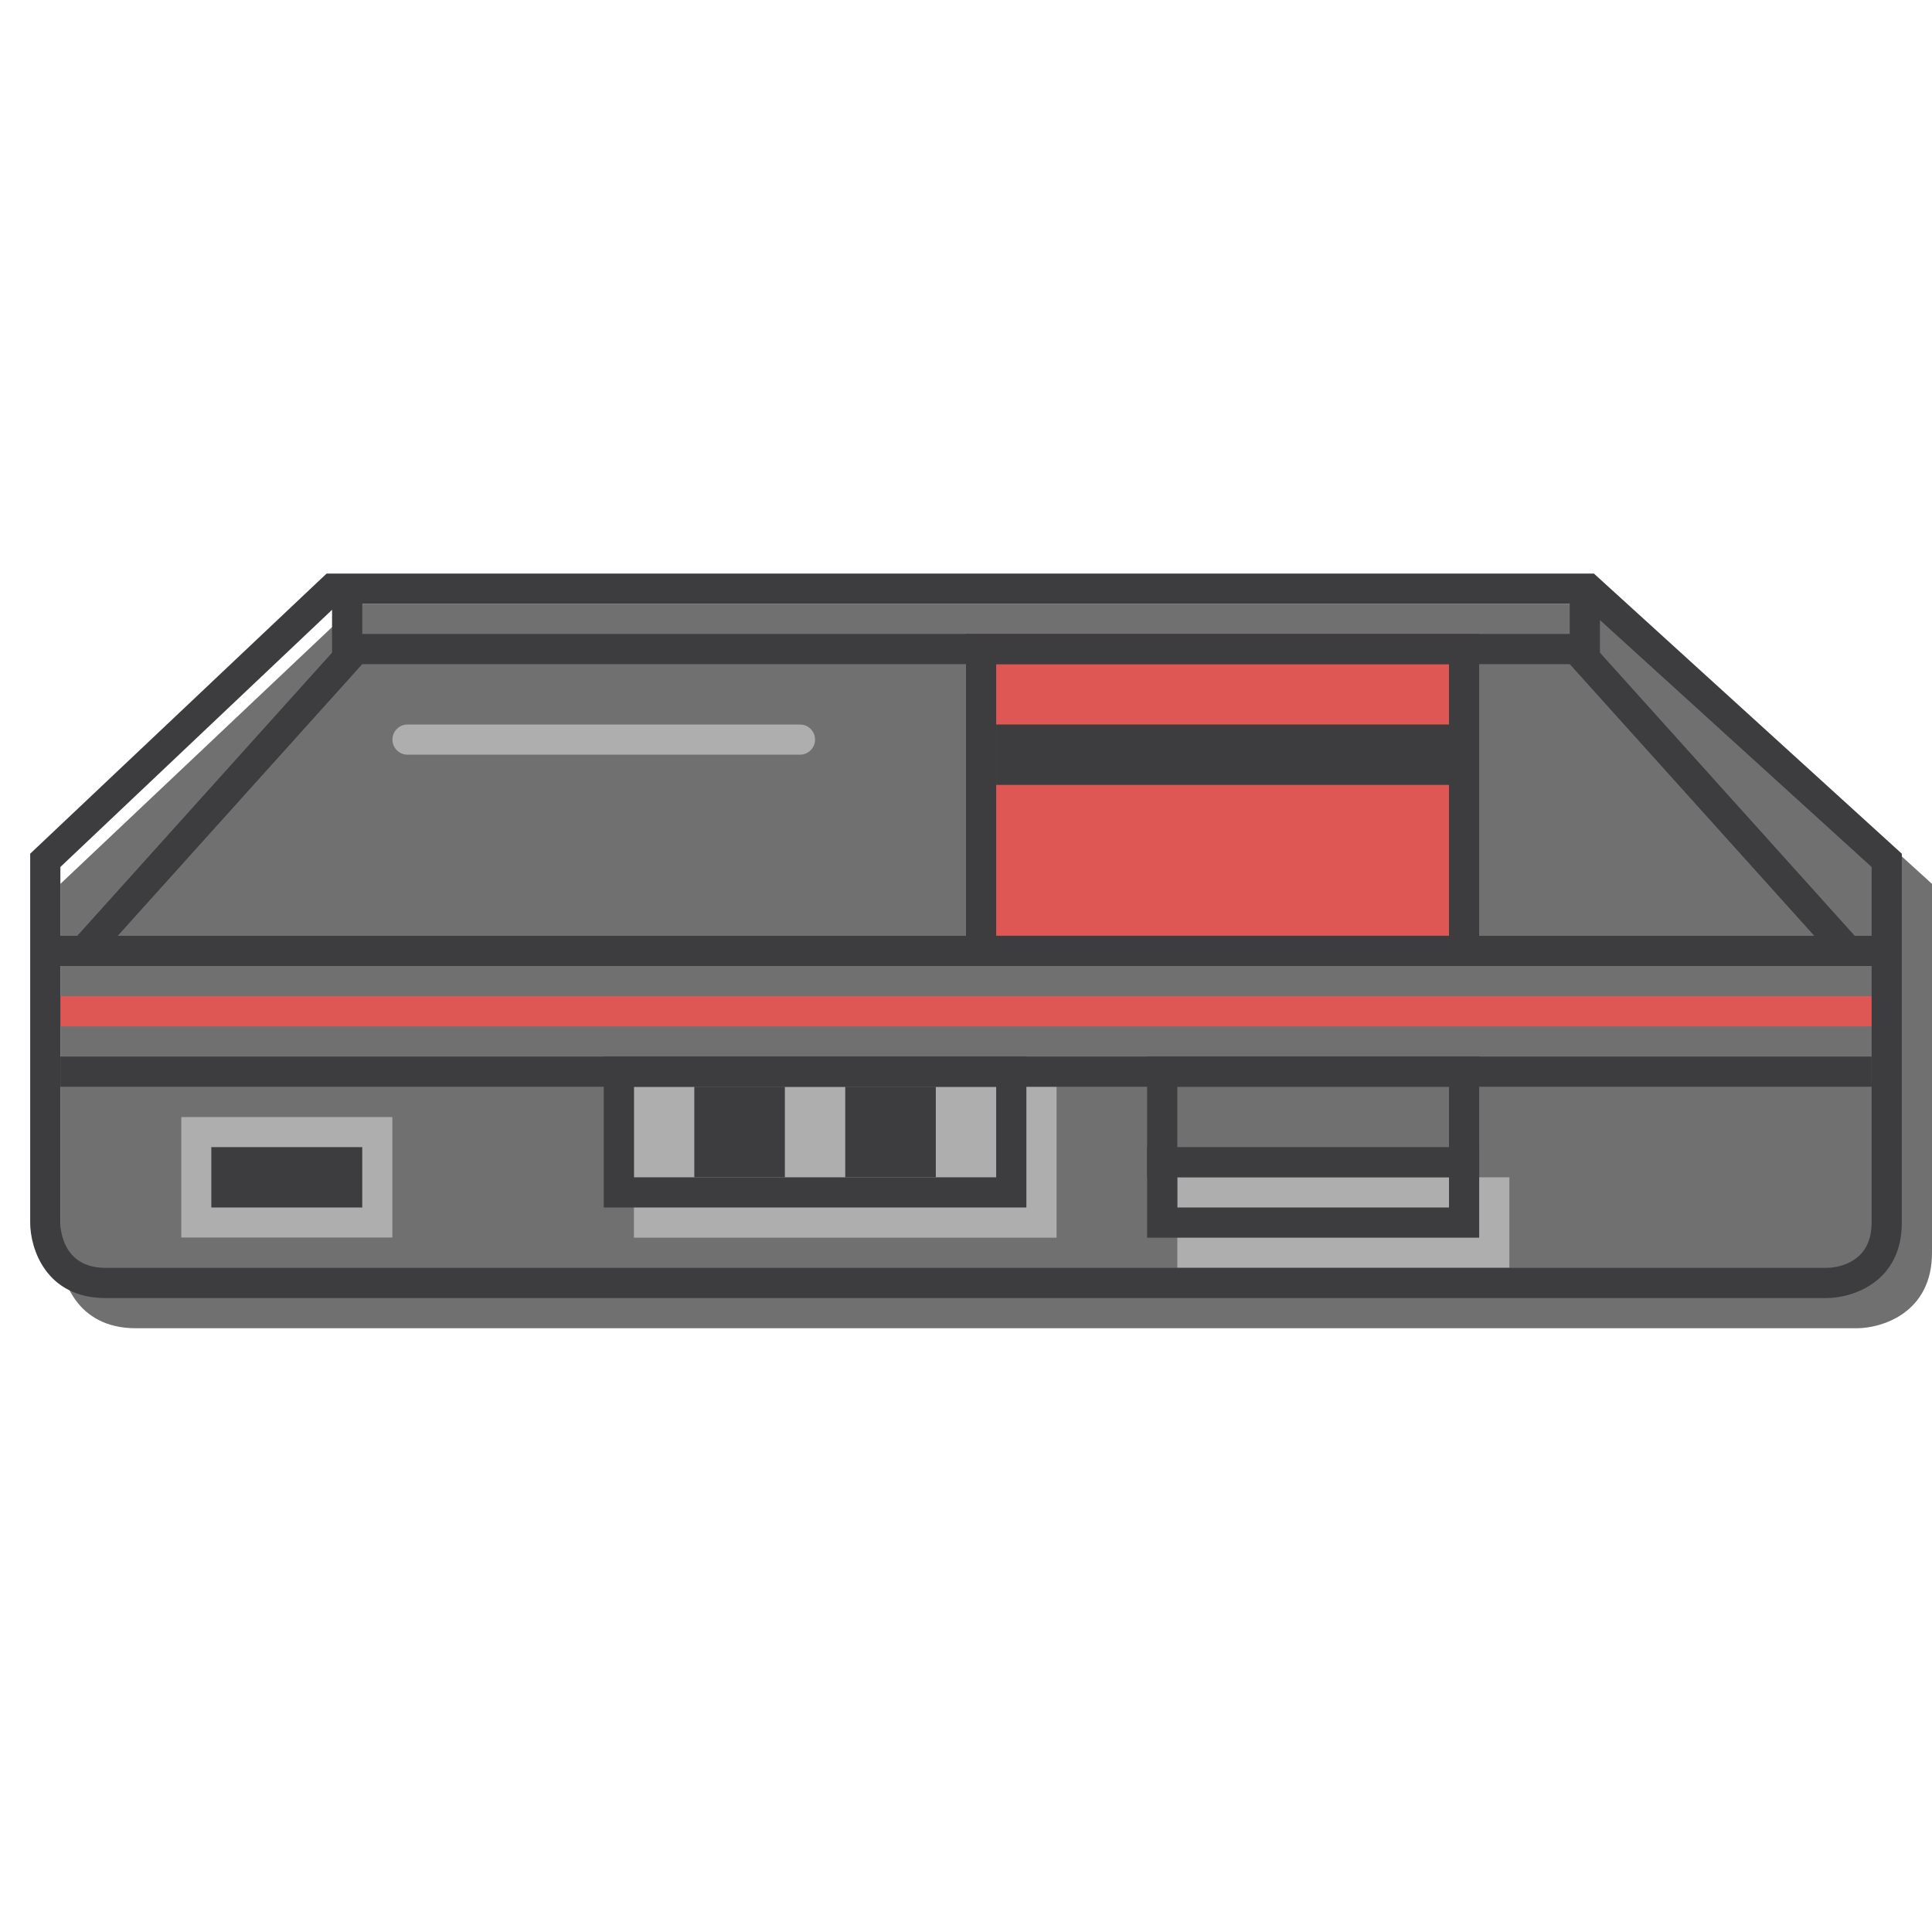 <?xml version="1.0" encoding="utf-8"?>
<!-- Generator: Adobe Illustrator 16.0.0, SVG Export Plug-In . SVG Version: 6.00 Build 0)  -->
<!DOCTYPE svg PUBLIC "-//W3C//DTD SVG 1.1//EN" "http://www.w3.org/Graphics/SVG/1.1/DTD/svg11.dtd">
<svg version="1.1" id="Capa_1" xmlns="http://www.w3.org/2000/svg" xmlns:xlink="http://www.w3.org/1999/xlink" x="0px" y="0px"
	 width="64px" height="64px" viewBox="0 0 64 64" enable-background="new 0 0 64 64" xml:space="preserve">
<g>
	<path fill="#707070" d="M64,29.28V41.5c0,1.98-1.64,2.5-2.5,2.5h-57C2.52,44,2,42.36,2,41.5V29.28l9.31-8.8L11.82,20H53.8
		l0.561,0.51L64,29.28z"/>
</g>
<rect x="21" y="36" fill="#AEAEAE" width="14" height="5"/>
<rect x="39" y="39" fill="#AEAEAE" width="11" height="3"/>
<g>
	<rect x="2" y="35" fill="#3D3C3E" width="60" height="1"/>
</g>
<g>
	<path fill="#3D3C3E" d="M48,36v4h-9v-4H48L48,36z M49,35H38v6h11V35L49,35z"/>
</g>
<g>
	<path fill="#3D3C3E" d="M33,36v3H21v-3H33L33,36z M34,35H20v5h14V35L34,35z"/>
</g>
<g>
	<rect x="6" y="37" fill="#3D3C3E" width="7" height="4"/>
</g>
<g>
	<rect x="32" y="21" fill="#DF5754" width="17" height="11"/>
</g>
<g>
	<path fill="#3D3C3E" d="M32,21v11h17V21H32z M48,31H33v-9h15V31z"/>
</g>
<g>
	<rect x="38" y="38" fill="#3D3C3E" width="11" height="1"/>
</g>
<g>
	<rect x="23" y="36" fill="#3D3C3E" width="3" height="3"/>
</g>
<g>
	<rect x="28" y="36" fill="#3D3C3E" width="3" height="3"/>
</g>
<g>
	<rect x="2" y="33" fill="#DF5754" width="60" height="1"/>
</g>
<g>
	<rect x="33" y="24" fill="#3D3C3E" width="15" height="2"/>
</g>
<g>
	<path fill="#AEAEAE" d="M12,38v2H7v-2H12L12,38z M13,37H6v4h7V37L13,37z"/>
</g>
<g>
	<path fill="#3D3C3E" d="M53.36,19.51L52.8,19H10.82l-0.51,0.48L1,28.28V40.5C1,41.36,1.52,43,3.5,43h57c0.86,0,2.5-0.52,2.5-2.5
		V28.28L53.36,19.51z M12,20h40v1H12V20z M52,22l8.1,9H3.9l8.1-9H52z M2,28.72l9-8.52v1.42L2.56,31H2V28.72z M62,40.5
		c0,1.41-1.25,1.5-1.5,1.5h-57C2.09,42,2,40.75,2,40.5V32h60V40.5z M62,31h-0.56L53,21.62v-1.08l9,8.18V31z"/>
</g>
<path fill="#AEAEAE" d="M27,24.5c0-0.276-0.224-0.5-0.5-0.5h-13c-0.276,0-0.5,0.224-0.5,0.5l0,0c0,0.276,0.224,0.5,0.5,0.5h13
	C26.776,25,27,24.776,27,24.5L27,24.5z"/>
</svg>
